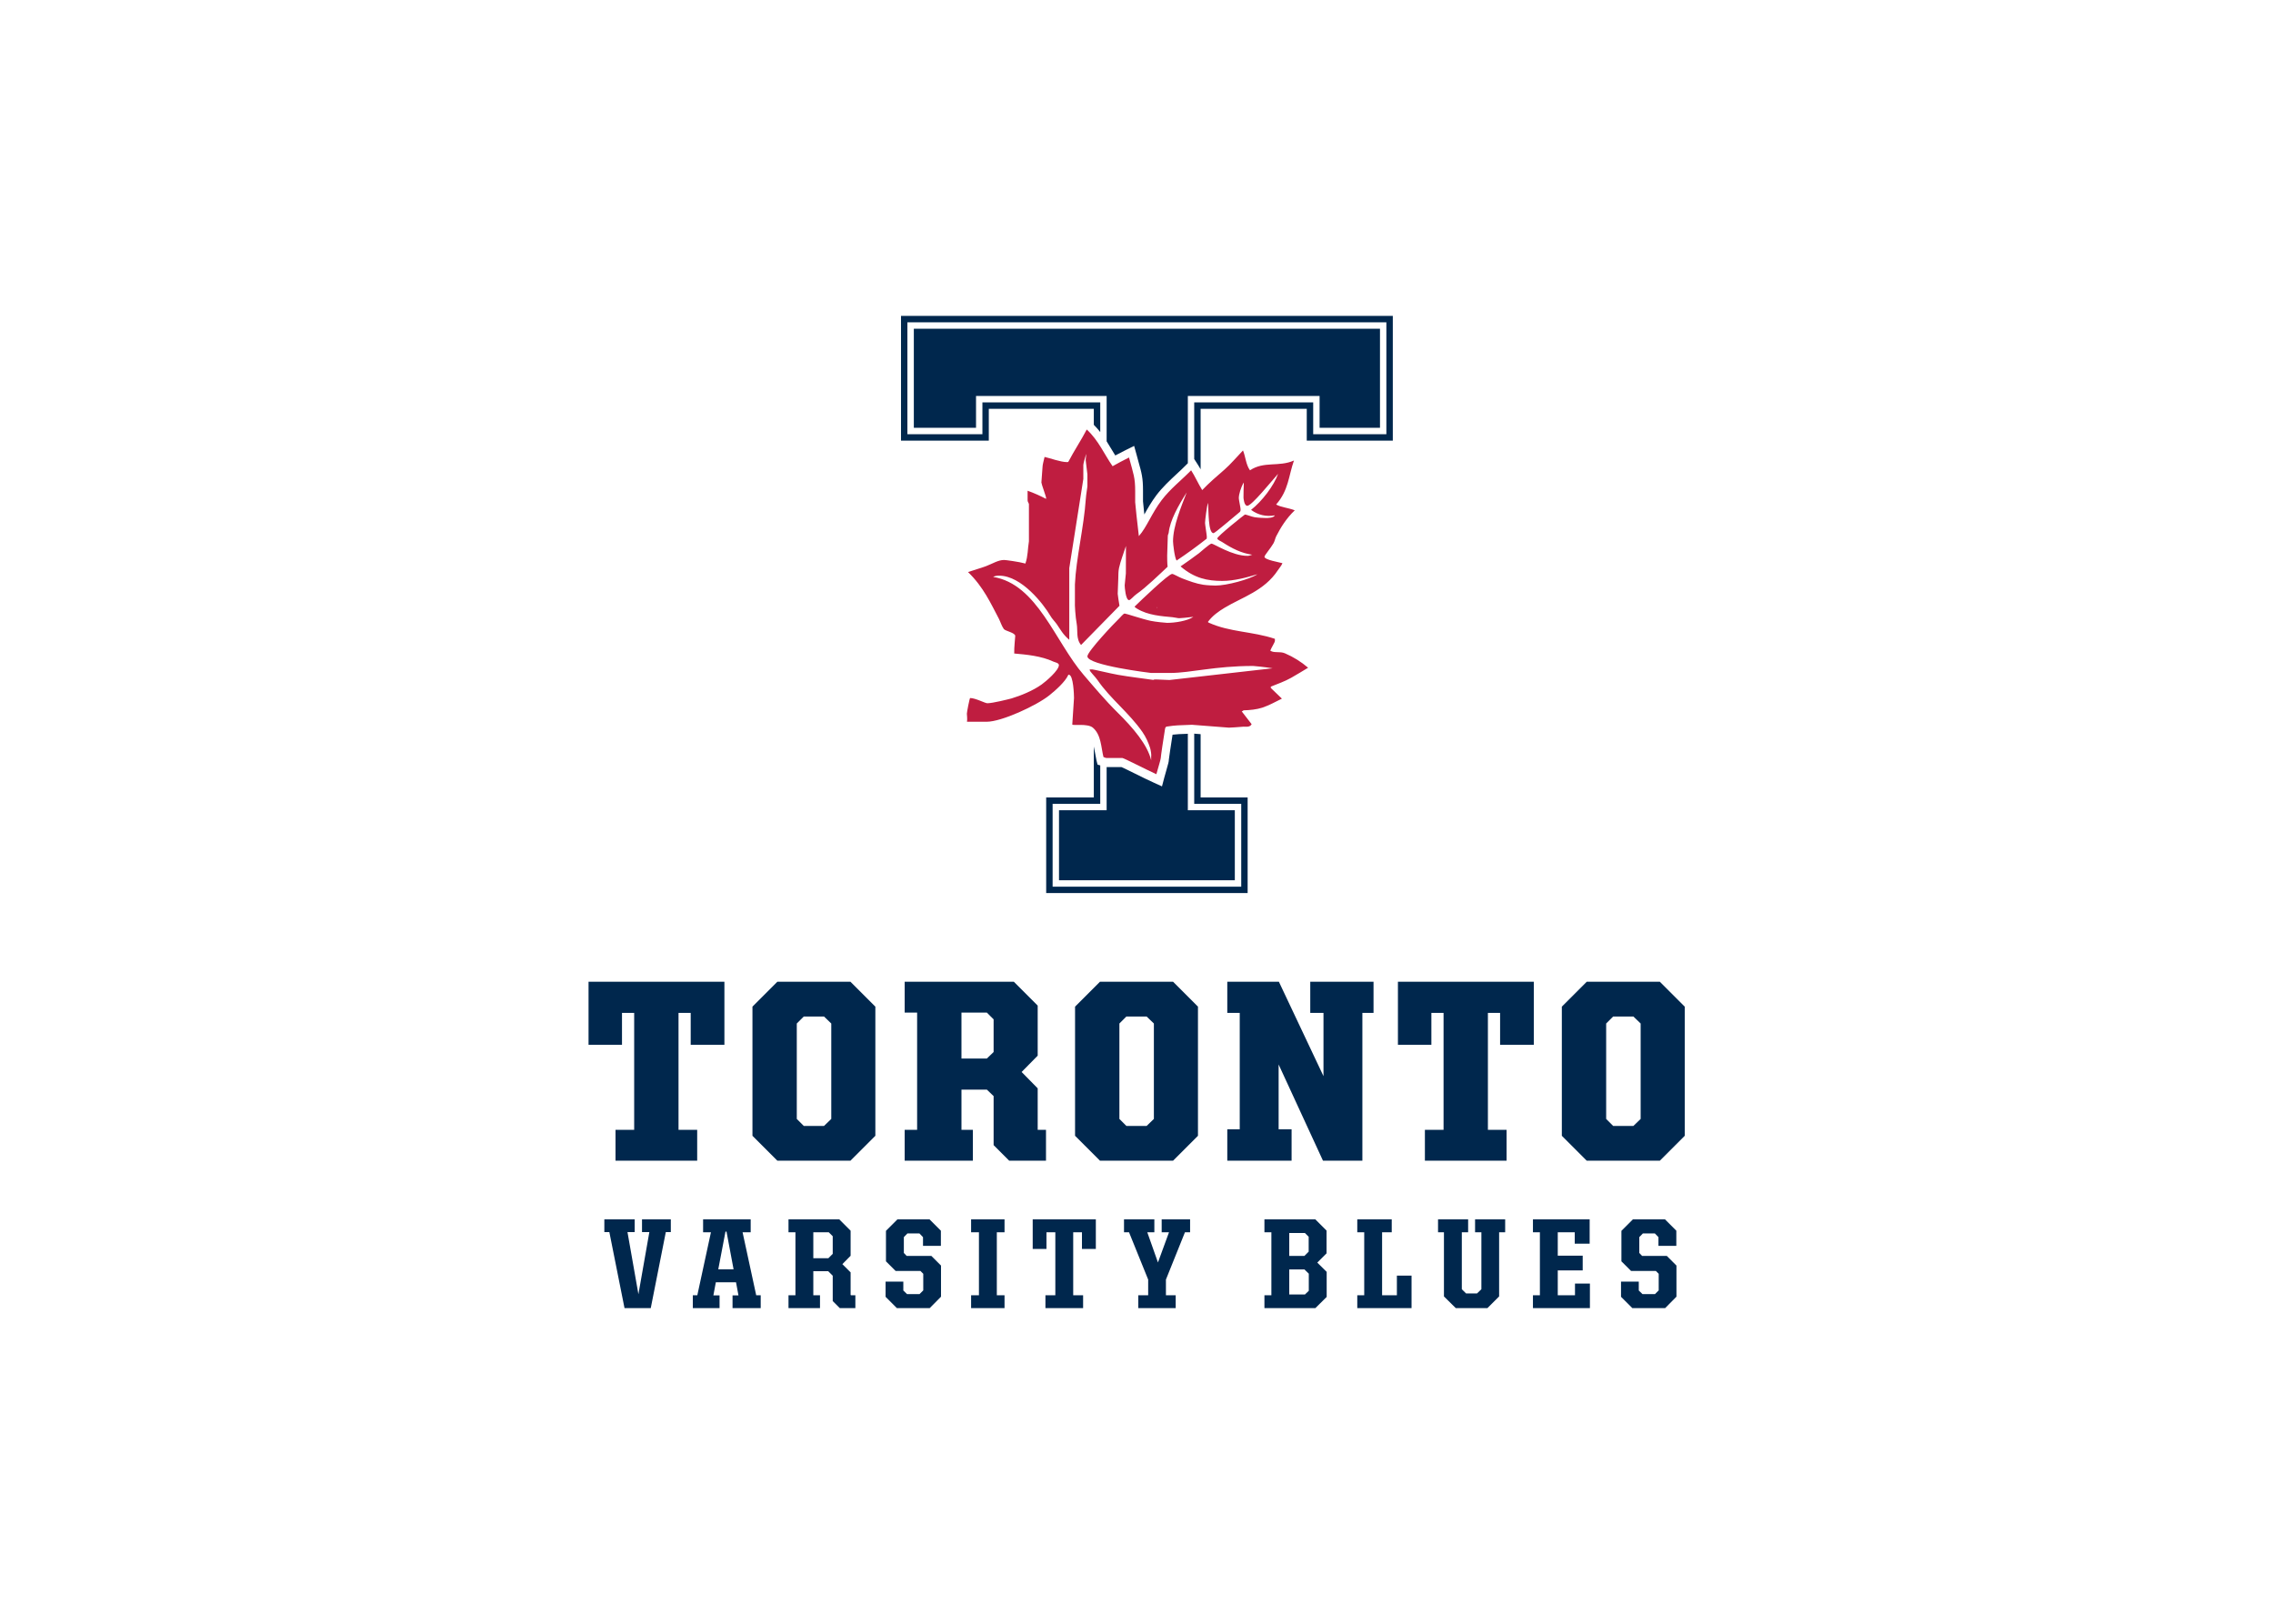 <svg clip-rule="evenodd" fill-rule="evenodd" stroke-linejoin="round" stroke-miterlimit="2" viewBox="0 0 560 400" xmlns="http://www.w3.org/2000/svg"><g transform="matrix(.813 0 0 .813 145 77.511)"><path d="m8.171 247.003h5.658v-35.436h-3.693v9.666h-10.136v-19.094h41.173v19.094h-10.215v-9.666h-3.692v35.436h5.656v9.354h-24.75v-9.354m63.182-1.174 2.201-2.124v-28.914l-2.201-2.122h-6.128l-2.121 2.122v28.914l2.121 2.124zm-21.684 2.984v-39.13l7.542-7.544h22.159l7.543 7.544v39.13l-7.544 7.544h-22.158l-7.541-7.544zm71.037-23.417 2.044-1.964v-9.899l-2.044-2.044h-7.698v13.908h7.699zm-24.908 21.607h3.772v-35.514h-3.772v-9.35h33.08l7.229 7.227v15.167l-4.87 4.948 4.87 4.952v12.57h2.516v9.354h-11.159l-4.714-4.715v-14.852l-2.045-1.964h-7.697v12.177h3.457v9.354h-20.666v-9.354zm73.319-1.174 2.2-2.124v-28.914l-2.2-2.122h-6.129l-2.121 2.122v28.914l2.121 2.124zm-21.687 2.984v-39.13l7.544-7.544h22.159l7.544 7.544v39.13l-7.544 7.544h-22.159zm46.132-1.965h3.772v-35.281h-3.772v-9.428h15.638l13.514 28.6v-19.172h-4.007v-9.428h19.172v9.428h-3.379v44.79h-11.941l-13.439-29.152v19.643h3.929v9.509h-19.487zm59.881.155h5.658v-35.436h-3.692v9.666h-10.136v-19.094h41.174v19.094h-10.214v-9.666h-3.695v35.436h5.657v9.354h-24.751v-9.354m63.182-1.174 2.2-2.124v-28.914l-2.2-2.122h-6.129l-2.121 2.122v28.914l2.121 2.124zm-21.685 2.984v-39.13l7.542-7.544h22.161l7.541 7.544v39.13l-7.541 7.544h-22.161zm-55.106-248.442h-145.151v37.806h26.604v-9.643h31.823v4.847c.693.695 1.344 1.43 1.95 2.202v-8.997h-35.707v9.639h-22.735v-33.904h145.149v33.905h-22.175v-9.64h-36.056v17.159l1.24 1.929c.251.387.475.771.704 1.182v-18.322h32.162v9.643h26.077v-37.806h-3.886zm-54.354 145.914v-19.168l-1.943-.152v21.26h14.248v25.097h-57.158v-25.097h14.433v-11.653l-.813-.223-.325-1.265c-.179-.813-.335-1.631-.466-2.453-.102-.593-.218-1.184-.346-1.772v15.426h-14.433v28.977h61.047v-28.977zm54.354-111.995v-30.026h-141.265v30.026h18.849v-9.641h39.578v13.73c.515.82 1.02 1.646 1.516 2.477.377.626.728 1.239 1.102 1.811.871-.461 1.798-.926 2.686-1.384l.592-.301s2.427-1.23 2.435-1.212l.726 2.614.578 2.134c.982 3.476 1.386 4.921 1.386 8.786v3.268c.016.313.188 1.945.401 3.973 1-1.816 2.155-3.829 3.688-5.873 1.834-2.406 3.979-4.402 6.039-6.318 1.06-.988 2.157-1.995 3.161-3.032l.298-.299v-20.374h39.924v9.641zm-97.271 137.094h53.279v-21.219h-14.238v-23.178c-.172.018-.331.034-.483.034-1.38.066-1.992.088-2.241.088-.201 0-1.038.066-1.908.169-.482 3.019-1.079 7.123-1.124 7.582 0 .53-.148 1.103-.788 3.313-.229.772-.458 1.585-.618 2.199l-.673 2.568-2.403-1.097c-1.631-.721-3.843-1.82-5.801-2.791-1.531-.757-3.387-1.675-4.089-1.966h-4.394c-.029 0-.058-.005-.086-.013v13.092h-14.433z" fill="#00274d"/><g transform="translate(3.987 33.891)"><path d="m172.08 76.813c-4.609-.196-4.641-.242-4.894-.024-3.6-.518-7.167-.919-10.676-1.535-2.436-.421-7.308-1.629-7.749-1.637h-.797s-.072-.267-.072.177c0 .443 1.651 2.004 2.386 3.074 3.856 5.63 9.454 9.791 13.587 15.708 1.066 1.543 1.807 3.225 2.32 4.812.253.878.425 2.189.326 2.638v1.119c-1.096-4.708-5.524-9.889-10.224-14.516-3.816-3.774-7.211-7.847-10.239-11.369-8.698-10.1-14.043-27.521-27.446-29.684.648-.358 1.41-.373 1.858-.373 6.832 0 13.501 8.753 15.459 12.087.596 1.054 1.387 1.756 2.007 2.647 1.079 1.553 1.846 3.106 3.768 4.699v-21.726l4.258-27.013v-4.233c0-.45.544-2.3.851-3.349.028.574-.141 1.416-.141 1.86 0 .453.526 3.912.526 4.355v3.475c0 .442-.417 2.686-.483 3.918-.582 8.628-2.958 18.082-3.302 25.937v5.464c-.084.431.149 4.416.544 6.491.365 1.925-.27 4.54 1.316 6.39l11.645-11.882c-.183-1.146-.538-3.206-.538-3.632 0-.459.047-1.264.173-4.609.027-1.063.003-2.163.224-3.206.473-2.158 1.378-4.416 2.098-6.667-.02 5.477-.02 7.851-.02 8.288 0 .448-.361 3.178-.361 3.626 0 .59.295 4.492 1.331 4.492.435 0 1.505-1.338 2.285-1.86 2.789-1.908 7.075-6.091 9.39-8.254-.13-.975-.13-2.938-.13-3.381 0-.442.192-5.478.192-5.915 0-.442.261-.739.275-1.077.425-3.725 2.874-8.087 5.449-12.152-1.663 4.322-4.143 10.211-4.143 14.816 0 .681.47 4.988 1.078 5.831 3.127-2.089 6.17-4.301 9.123-6.63.034-.152.034-.176.034-.608 0-.445-.533-3.702-.533-4.153 0-.773.56-5.265.892-6.086.236 2.157-.017 9.172 1.674 9.172.437 0 5.335-4.278 7.912-6.37.242-.209.291-.42.291-.863 0-.432-.536-2.911-.536-3.347 0-1.238.61-3.129 1.448-4.765.145.518-.03 1.049-.03 4.581 0 .134.175 2.479 1.152 2.479 1.358 0 7.288-7.421 9.34-9.697-1.304 3.662-4.894 8.339-8.191 10.929 2.07 1.552 4.587 2.147 7.198 1.664-.343.804-2.183.804-2.791.804-.444 0-2.348-.07-3.379-.25-.905-.153-2.454-.805-2.894-.805-.1 0-8.375 6.599-8.375 7.233 0 .437 1.052.813 1.506 1.122 3.049 1.996 5.911 3.388 9.085 3.822-.526.177-.98.347-1.429.347-4.689 0-10.179-3.705-10.927-3.705-.486 0-3.592 2.77-3.775 2.9-1.834 1.373-3.697 2.707-5.589 3.999 4.228 3.628 8.216 4.399 12.635 4.399 3.625 0 7.263-1.007 10.654-2.019-2.39 1.553-9.298 3.429-12.689 3.429-.448 0-2.524-.064-3.728-.251-2.145-.321-4.298-1.125-6.397-1.938-1.059-.395-2.588-1.344-3.024-1.344-1.079 0-9.446 8.015-11.386 9.914.161.249.429.419.798.644 3.255 1.978 7.364 2.247 10.697 2.56.708.064 1.569.303 2.007.303.433 0 2.358-.175 4.315-.409-1.84 1.254-5.61 1.818-7.939 1.818-.436 0-3.43-.289-4.964-.604-2.647-.554-7.471-2.218-7.912-2.218s-1.31 1.208-2.068 1.897c-.815.738-9.228 9.583-9.228 11.073 0 2.727 19.238 5.027 19.266 5.027h5.94c5.992 0 13.382-2.115 25.009-2.115.434 0 3.811.355 5.904.706zm-4.948 12.069h-.012zm1.308-34.029c-.042.007-.078.032-.136.048 0 0-.093-.026-.183-.14zm40.43 21.332c1.747-1.005 3.48-2.035 5.197-3.09-2.097-1.798-4.455-3.267-6.994-4.355-1.556-.693-3.281-.007-4.47-.821.34-.949 1.422-2.525 1.402-2.976v-.602c-6.766-2.273-13.662-2.006-20.018-4.887-.179-.095-.265-.14-.273-.257 1.41-1.923 3.292-3.203 5.036-4.266 5.303-3.199 12.036-5.107 16.167-11.393.428-.684 1.02-1.248 1.377-2.117-.937-.29-5.45-1.006-5.45-1.948 0-.441 1.877-2.59 2.725-4.063.362-.618.514-1.481.821-2.125 1.36-2.646 3.026-5.399 5.636-7.887-2.026-.785-4.137-.897-5.65-1.76 3.792-4.266 3.775-8.724 5.407-13.327-4.609 2.029-9.053.122-13.327 2.964-1.246-1.692-1.348-4.186-2.12-6.015-1.926 2.006-3.755 4.187-5.618 5.812-2.202 1.898-4.767 4.12-6.74 6.198-1.268-2.046-2.173-4.16-3.359-5.995-2.969 3.038-6.328 5.616-8.942 9.059-3.067 4.061-4.489 8.166-6.901 10.881-.409-3.389-1.111-9.826-1.111-10.271v-3.305c0-4.186-.498-5.165-1.871-10.245-1.737.895-3.507 1.778-4.974 2.641-2.433-3.462-4.303-7.904-7.833-11.122-1.708 3.276-3.832 6.447-5.487 9.617-.105.168-.043.258-.488.258-1.958 0-5.203-1.219-6.806-1.568-.245 1.011-.606 2.452-.606 2.887 0 .448-.355 4.424-.355 4.866 0 .437 1.422 4.235 1.422 4.677v.233c0-.008-.012 0-.036.032-1.653-.861-3.617-1.762-5.571-2.445v2.816c-.046.443.313.859.405 1.2v11.298c-.403 2.436-.265 4.36-1.065 6.742-1.991-.548-6-1.079-6.446-1.079-1.809 0-3.428 1.087-5.527 1.891-1.731.646-3.524 1.104-5.416 1.772 4.694 4.529 6.947 9.623 9.31 14.073.506.982.855 2.213 1.535 3.188.442.61 3.459 1.108 3.459 2.097 0 .446-.357 3.439-.307 5.32 3.769.337 8.171.736 11.873 2.455.443.201 1.669.392 1.669 1.054 0 1.609-3.963 4.974-5.223 5.871-2.642 1.895-6.348 3.393-9.123 4.231-.951.249-5.7 1.461-7.356 1.461-.65 0-3.642-1.595-5.214-1.577-.195.26-.974 4.28-.974 4.747 0 .442.185 1.545.036 2.438h5.943c4.501.026 15.181-4.922 19.023-8.014 1.963-1.567 4.828-4.137 5.725-6.164.048-.048.036-.07 0-.08.051.01.103.013.155.01 1.43 0 1.585 6.341 1.585 7.045 0 .447-.522 7.576-.522 8.026 0 .449 4.631-.404 6.242.973 2.525 2.173 2.474 5.929 3.203 8.883.401.112.539.3.986.3h4.73c.435 0 6.816 3.321 10.319 4.914.457-1.696 1.335-4.482 1.335-4.914 0-.453.819-5.965 1.29-8.806.034-.347.238-.58.373-.69 1.192-.211 3.108-.397 3.556-.397.427 0 3.785-.169 4.229-.169l11.214.871c.429 0 3.004-.17 4.426-.297.55-.04 1.92.297 2.446-.755l-2.99-3.866c.117-.07.458-.223.572-.337 1.892-.032 3.955-.257 5.65-.803 1.977-.668 3.897-1.709 5.944-2.73l-3.367-3.243v-.395c2.022-.813 4.252-1.599 6.106-2.645z" fill="#bf1d40"/><path d="m2.319 244.11h-1.519v-3.858h9.196v3.858h-2.183l3.313 18.824 3.312-18.824h-2.222v-3.858h8.729v3.858h-1.519l-4.56 23.03h-7.95zm33.007 11.262h4.635l-2.141-11.418h-.313zm-7.715 7.872h1.364l4.128-19.094h-2.376v-3.898h14.419v3.898h-2.455l4.13 19.094h1.364v3.896h-8.535v-3.858h1.795l-.742-3.975h-6.118l-.74 3.975h1.87v3.858h-8.103v-3.895zm41.074-11.223 1.324-1.326v-5.339l-1.209-1.206h-4.674v7.871zm-12.079 11.223h2.103v-19.094h-2.103v-3.898h15.39l3.431 3.429v7.598l-2.496 2.534 2.496 2.492v6.822l.116.117h1.325v3.896h-4.716l-2.143-2.143v-7.678l-1.364-1.363h-4.52v7.288h2.026v3.896h-9.545zm29.421.467v-4.597h5.376v2.687l1.131 1.092h3.78l1.13-1.13v-5.027l-.857-.858h-7.52l-2.925-2.921v-9.236l3.47-3.469h9.742l3.43 3.429v4.599h-5.417v-2.651l-1.091-1.128h-3.624l-1.091 1.128v4.793l.855.895h7.482l2.925 2.924v9.432l-3.431 3.467h-9.936zm25.915-.467h2.376v-19.094h-2.377v-3.898h10.132v3.898h-2.337v19.094h2.337v3.896h-10.131zm22.525 0h3v-19.094h-2.689v5.065h-4.168v-8.962h19.132v8.962h-4.206v-5.065h-2.652v19.094h3v3.896h-11.417zm28.135 0h3.001v-4.754l-5.805-14.34h-1.519v-3.898h9.196v3.898h-2.144l3.235 9.156 3.351-9.156h-2.222v-3.898h8.611v3.898h-1.557l-5.766 14.34v4.754h2.959v3.896h-11.34zm50.505-.233 1.169-1.132v-5.181l-1.324-1.288h-4.597v7.601h4.753zm-.155-11.694 1.287-1.284v-4.521l-1.131-1.129h-4.753v6.934zm-12.12 11.927h2.106v-19.094h-2.106v-3.898h15.429l3.394 3.391v6.896l-2.805 2.807 2.843 2.804v7.601l-3.432 3.389h-15.429zm28.137 0h2.105v-19.094h-2.105v-3.898h10.442v3.898h-2.92v19.094h4.481v-5.962h4.444v9.858h-16.447v-3.895m26.265.35v-19.445h-1.79v-3.898h9.118v3.898h-1.911v17.261l1.29 1.285h3.309l1.328-1.285v-17.261h-1.912v-3.898h9.119v3.898h-1.831v19.445l-3.546 3.545h-9.587zm26.969-.351h2.106v-19.094h-2.106v-3.898h17.187v7.365h-4.521v-3.467h-5.144v7.089h7.558v4.481h-7.558v7.524h5.221v-3.546h4.522v7.442h-17.265v-3.895m26.694.466v-4.597h5.379v2.687l1.129 1.092h3.779l1.131-1.13v-5.027l-.858-.858h-7.517l-2.925-2.921v-9.236l3.469-3.469h9.743l3.427 3.429v4.599h-5.417v-2.651l-1.091-1.128h-3.624l-1.09 1.128v4.793l.855.895h7.484l2.921 2.924v9.432l-3.428 3.467h-9.935z" fill="#00274d"/></g></g></svg>